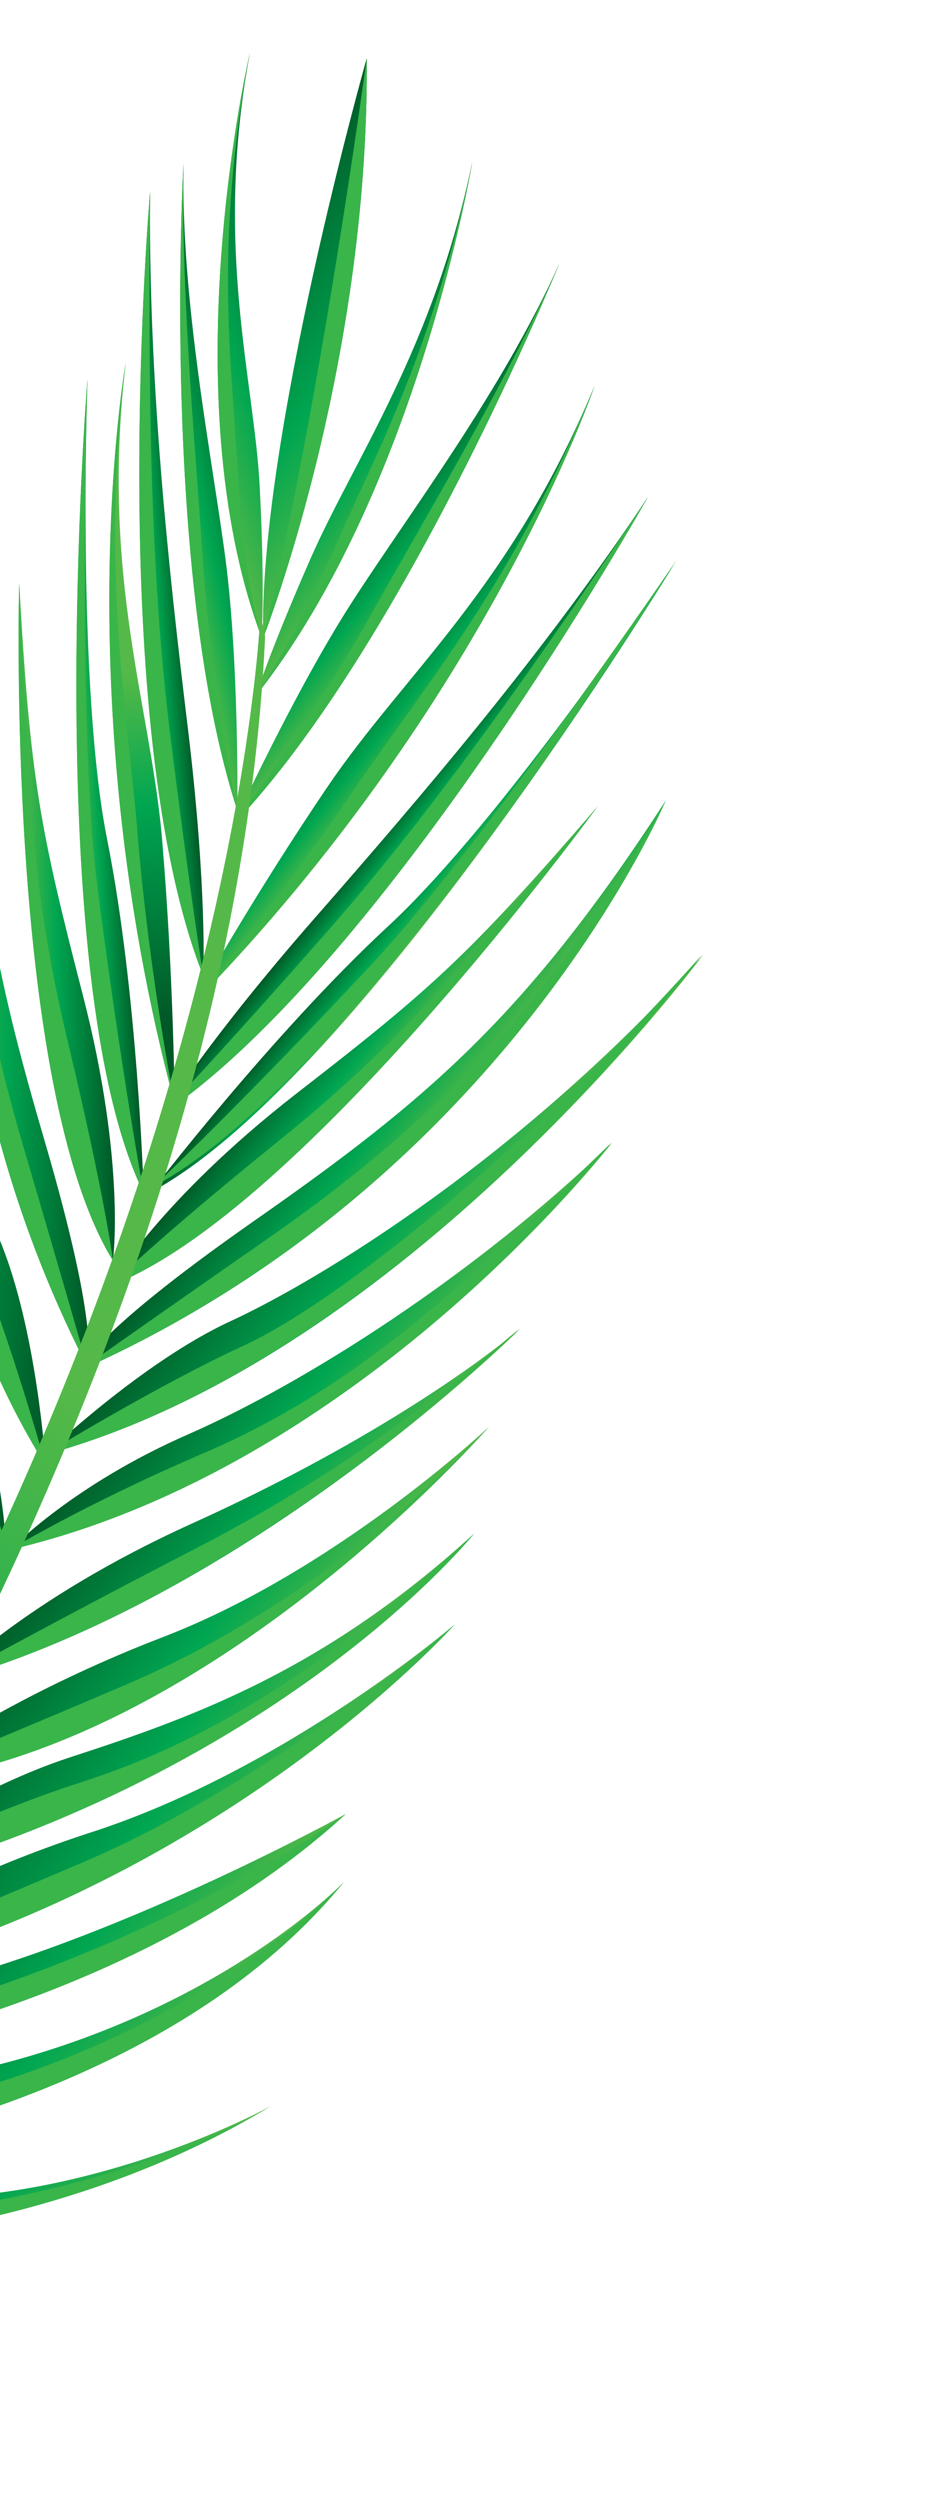 <svg width="261" height="691" viewBox="0 0 261 691" fill="none" xmlns="http://www.w3.org/2000/svg">
<path d="M-111.515 620.905C-111.515 620.905 -7.837 632.275 74.964 582.106C74.964 582.106 29.12 607.527 -23.092 607.681C-75.326 607.695 -102.017 614.999 -111.515 620.905Z" fill="url(#paint0_linear)"/>
<path d="M-96.972 602.509C-96.972 602.509 34.047 595.197 95.128 520.158C95.128 520.158 57.58 559.413 -13.14 573.587C-83.698 587.878 -96.972 602.509 -96.972 602.509Z" fill="url(#paint1_linear)"/>
<path d="M-77.34 573.756C-77.34 573.756 29.334 562.25 95.623 501.384C95.623 501.384 35.183 534.792 -17.515 548.294C-51.151 556.825 -77.34 573.756 -77.34 573.756Z" fill="url(#paint2_linear)"/>
<path d="M125.703 449.022C125.703 449.022 54.085 529.702 -65.797 551.688C-65.797 551.688 -29.135 524.132 24.927 506.563C79.011 489.133 125.703 449.022 125.703 449.022Z" fill="url(#paint3_linear)"/>
<path d="M131.065 423.922C131.065 423.922 73.869 495.501 -48.465 523.722C-48.465 523.722 -15.264 496.848 20.209 485.462C55.662 473.936 90.574 460.782 131.065 423.922Z" fill="url(#paint4_linear)"/>
<path d="M135.291 394.291C135.291 394.291 55.676 485.923 -30.851 493C-30.851 493 -2.893 470.941 45.174 452.452C93.241 433.963 135.291 394.291 135.291 394.291Z" fill="url(#paint5_linear)"/>
<path d="M144.034 367.094C144.034 367.094 69.304 441.551 -14.98 464.834C-14.98 464.834 6.468 442.22 53.125 421.097C99.782 399.973 130.399 378.498 144.034 367.094Z" fill="url(#paint6_linear)"/>
<path d="M169.281 315.771C169.281 315.771 99.838 405.816 2.997 428.204C2.997 428.204 20.06 410.414 52.13 396.419C84.317 382.263 131.085 352.701 169.281 315.771Z" fill="url(#paint7_linear)"/>
<path d="M194.559 263.73C194.559 263.73 112.049 375.224 12.473 402.035C12.473 402.035 39.307 376.44 63.674 365.217C88.041 353.994 144.384 319.941 194.559 263.73Z" fill="url(#paint8_linear)"/>
<path d="M184.08 221.264C184.08 221.264 140.078 326.179 22.384 378.652C22.384 378.652 22.838 370.589 70.713 337.144C118.587 303.699 145.77 280.333 184.08 221.264Z" fill="url(#paint9_linear)"/>
<path d="M165.214 222.923C165.214 222.923 83.67 335.122 30.461 355.413C30.461 355.413 43.92 331.905 81.714 302.459C119.53 273.152 129.546 264.168 165.214 222.923Z" fill="url(#paint10_linear)"/>
<path d="M186.097 156.439C186.097 156.439 99.417 298.841 41.695 329.541C41.695 329.541 75.256 285.769 107.046 256.261C138.998 226.871 186.097 156.439 186.097 156.439Z" fill="url(#paint11_linear)"/>
<path d="M179.131 137.402C179.131 137.402 106.875 266.135 44.77 308.08C44.77 308.08 57.174 287.877 86.972 253.827C116.769 219.777 150.094 180.895 179.131 137.402Z" fill="url(#paint12_linear)"/>
<path d="M164.355 106.738C164.355 106.738 134.533 194.598 53.41 277.474C53.41 277.474 69.452 248.568 90.689 217.281C111.925 185.994 140.984 162.764 164.355 106.738Z" fill="url(#paint13_linear)"/>
<path d="M-111.91 621.109C-111.91 621.109 -8.233 632.479 74.568 582.31C74.568 582.31 42.14 604.068 -29.867 612.733C-71.326 617.775 -90.075 619.273 -111.91 621.109Z" fill="#39B54A"/>
<path d="M-97.508 602.735C-97.508 602.735 33.908 595.219 95.128 520.158C95.128 520.158 57.453 560.432 -12.153 578.999C-67.251 593.59 -97.508 602.735 -97.508 602.735Z" fill="#39B54A"/>
<path d="M-77.736 573.96C-77.736 573.96 29.473 562.229 95.623 501.384C95.623 501.384 52.869 532.889 -16.184 554.081C-42.467 562.178 -77.736 573.96 -77.736 573.96Z" fill="#39B54A"/>
<path d="M125.703 449.022C125.703 449.022 53.689 529.906 -66.193 551.893C-66.193 551.893 -20.56 533.355 23.058 514.704C75.245 492.432 125.703 449.022 125.703 449.022Z" fill="#39B54A"/>
<path d="M131.065 423.922C131.065 423.922 73.869 495.501 -48.465 523.722C-48.465 523.722 -13.276 504.102 22.198 492.716C57.672 481.33 90.574 460.782 131.065 423.922Z" fill="#39B54A"/>
<path d="M134.895 394.495C134.895 394.495 55.28 486.127 -31.247 493.205C-31.247 493.205 -9.876 484.733 34.952 465.607C94.894 439.985 134.895 394.495 134.895 394.495Z" fill="#39B54A"/>
<path d="M143.5 367.32C143.5 367.32 68.77 441.777 -15.514 465.06C-15.514 465.06 14.31 448.561 55.124 427.493C100.671 403.831 130.005 378.702 143.5 367.32Z" fill="#39B54A"/>
<path d="M168.885 315.976C168.885 315.976 99.441 406.021 2.601 428.409C2.601 428.409 23.202 415.918 55.433 402.041C100.143 383.076 130.688 352.906 168.885 315.976Z" fill="#39B54A"/>
<path d="M194.024 263.956C194.024 263.956 111.514 375.45 11.939 402.261C11.939 402.261 43.065 383.133 67.432 371.909C91.938 360.664 143.85 320.167 194.024 263.956Z" fill="#39B54A"/>
<path d="M184.08 221.264C184.08 221.264 139.681 326.384 21.988 378.857C21.988 378.857 26.59 375.427 74.604 341.96C122.618 308.494 154.644 274.096 184.08 221.264Z" fill="#39B54A"/>
<path d="M165.214 222.923C165.214 222.923 83.67 335.122 30.461 355.413C30.461 355.413 42.293 343.434 76.896 315.485C115.426 284.354 129.546 264.168 165.214 222.923Z" fill="#39B54A"/>
<path d="M187.112 154.71C187.112 154.71 100.433 297.112 42.711 327.812C42.711 327.812 68.443 303.388 103.283 265.982C132.892 234.388 187.112 154.71 187.112 154.71Z" fill="#39B54A"/>
<path d="M179.131 137.402C179.131 137.402 106.875 266.135 44.77 308.08C44.77 308.08 60.591 291.482 90.41 257.572C120.229 223.662 150.094 180.895 179.131 137.402Z" fill="#39B54A"/>
<path d="M164.355 106.738C164.355 106.738 134.747 194.137 53.623 277.013C53.623 277.013 75.825 250.999 96.923 219.734C118.02 188.469 140.984 162.764 164.355 106.738Z" fill="#39B54A"/>
<path d="M154.646 72.858C154.646 72.858 111.727 178.318 64.519 227.929C64.519 227.929 81.456 191.033 97.314 166.437C113.172 141.841 138.746 108.165 154.646 72.858Z" fill="url(#paint14_linear)"/>
<path d="M154.646 72.858C154.646 72.858 111.727 178.318 64.519 227.929C64.519 227.929 86.618 198.506 102.233 170.522C116.385 145.05 138.746 108.165 154.646 72.858Z" fill="#39B54A"/>
<path d="M130.57 44.787C130.57 44.787 115.603 135.468 70.802 192.268C70.802 192.268 73.974 181.497 85.87 154.379C97.767 127.261 119.905 96.261 130.57 44.787Z" fill="url(#paint15_linear)"/>
<path d="M130.57 44.787C130.57 44.787 115.603 135.468 70.802 192.268C70.802 192.268 80.54 178.759 92.436 151.642C104.333 124.524 119.905 96.261 130.57 44.787Z" fill="#39B54A"/>
<path d="M50.72 45.257C50.72 45.257 44.346 159.001 65.627 224.045C65.627 224.045 66.141 183.432 62.338 154.482C58.535 125.532 50.062 84.037 50.72 45.257Z" fill="url(#paint16_linear)"/>
<path d="M50.72 45.257C50.72 45.257 44.346 159.001 65.627 224.045C65.627 224.045 58.281 187.941 56.155 156.017C54.324 126.902 50.062 84.037 50.72 45.257Z" fill="#39B54A"/>
<path d="M69.074 14.705C69.074 14.705 47.048 108.627 72.269 176.053C72.269 176.053 73.338 164.612 71.817 134.735C70.295 104.858 59.057 68.504 69.074 14.705Z" fill="url(#paint17_linear)"/>
<path d="M69.074 14.705C69.074 14.705 47.048 108.627 72.269 176.053C72.269 176.053 67.239 160.282 65.696 130.266C64.153 100.25 59.057 68.504 69.074 14.705Z" fill="#39B54A"/>
<path d="M72.752 176.406C72.752 176.406 102.088 101.895 101.401 16.084C101.401 16.084 71.414 122.095 72.752 176.406Z" fill="url(#paint18_linear)"/>
<path d="M72.752 176.406C72.752 176.406 102.088 101.895 101.401 16.084C101.401 16.084 88.091 114.641 72.752 176.406Z" fill="#39B54A"/>
<path d="M-41.025 231.123C-41.025 231.123 -53.05 344.322 1.569 427.286C1.569 427.286 1.453 402.756 -12.029 370.32C-25.51 337.885 -38.886 284.167 -41.025 231.123Z" fill="url(#paint19_linear)"/>
<path d="M-40.798 231.659C-40.798 231.659 -52.823 344.858 1.796 427.821C1.796 427.821 -4.408 404.526 -18.285 372.295C-37.55 327.489 -38.799 284.725 -40.798 231.659Z" fill="#39B54A"/>
<path d="M-27.25 179.449C-27.25 179.449 -42.407 317.4 12.585 404.587C12.585 404.587 10.256 367.7 -0.057 342.762C-10.488 317.986 -28.613 254.877 -27.25 179.449Z" fill="url(#paint20_linear)"/>
<path d="M-27.163 180.007C-27.163 180.007 -42.32 317.957 12.673 405.144C12.673 405.144 2.906 369.988 -7.407 345.051C-17.838 320.275 -28.547 255.294 -27.163 180.007Z" fill="#39B54A"/>
<path d="M-3.515 153.196C-3.515 153.196 -34.857 262.416 23.861 377.137C23.861 377.137 28.543 370.555 12.084 314.464C-4.374 258.373 -10.592 223.092 -3.515 153.196Z" fill="url(#paint21_linear)"/>
<path d="M-3.515 153.196C-3.515 153.196 -34.63 262.951 24.087 377.673C24.087 377.673 22.638 372.047 6.18 315.956C-10.278 259.865 -13.659 212.581 -3.515 153.196Z" fill="#39B54A"/>
<path d="M5.305 161.239C5.305 161.239 1.408 300.002 31.23 348.442C31.23 348.442 34.893 321.61 22.948 275.233C11.002 228.857 8.38 215.707 5.305 161.239Z" fill="url(#paint22_linear)"/>
<path d="M5.305 161.24C5.305 161.24 1.407 300.003 31.23 348.442C31.23 348.442 29.178 331.636 18.869 288.429C7.381 240.412 8.379 215.708 5.305 161.24Z" fill="#39B54A"/>
<path d="M24.182 104.774C24.182 104.774 10.865 270.982 39.723 329.705C39.723 329.705 38.115 274.58 29.63 232.088C21.145 189.596 24.182 104.774 24.182 104.774Z" fill="url(#paint23_linear)"/>
<path d="M24.182 104.774C24.182 104.774 10.865 270.982 39.723 329.705C39.723 329.705 33.269 294.746 26.793 244.091C21.374 201.121 24.182 104.774 24.182 104.774Z" fill="#39B54A"/>
<path d="M41.505 52.974C41.505 52.974 28.641 200.13 56.203 269.76C56.203 269.76 57.353 246.031 51.93 201.206C46.506 156.381 40.984 105.435 41.505 52.974Z" fill="url(#paint24_linear)"/>
<path d="M41.505 52.974C41.505 52.974 28.641 200.13 56.203 269.76C56.203 269.76 52.542 247.21 46.957 202.267C41.373 157.325 40.984 105.435 41.505 52.974Z" fill="#39B54A"/>
<path d="M34.754 100.27C34.754 100.27 18.236 192.905 48.279 304.964C48.279 304.964 48.035 270.463 44.899 232.988C41.882 195.352 27.731 160.452 34.754 100.27Z" fill="url(#paint25_linear)"/>
<path d="M34.754 100.27C34.754 100.27 18.236 192.905 48.279 304.964C48.279 304.964 41.321 269.513 38.164 231.898C35.147 194.262 27.731 160.452 34.754 100.27Z" fill="#39B54A"/>
<path d="M-156.379 688.276C-156.379 688.276 60.922 431.727 73.257 176.899C73.453 173.585 71.96 172.248 72.017 168.957C72.017 168.957 64.073 416.249 -171.887 685.843L-156.379 688.276Z" fill="url(#paint26_linear)"/>
<defs>
<linearGradient id="paint0_linear" x1="29.589" y1="639.35" x2="-66.275" y2="563.542" gradientUnits="userSpaceOnUse">
<stop stop-color="#54B948"/>
<stop offset="0.376" stop-color="#00A651"/>
<stop offset="1" stop-color="#005826"/>
</linearGradient>
<linearGradient id="paint1_linear" x1="38.097" y1="592.217" x2="-40.07" y2="530.403" gradientUnits="userSpaceOnUse">
<stop stop-color="#54B948"/>
<stop offset="0.376" stop-color="#00A651"/>
<stop offset="1" stop-color="#005826"/>
</linearGradient>
<linearGradient id="paint2_linear" x1="44.7" y1="565.678" x2="-26.461" y2="509.404" gradientUnits="userSpaceOnUse">
<stop stop-color="#54B948"/>
<stop offset="0.376" stop-color="#00A651"/>
<stop offset="1" stop-color="#005826"/>
</linearGradient>
<linearGradient id="paint3_linear" x1="63.79" y1="527.138" x2="-4.052" y2="473.489" gradientUnits="userSpaceOnUse">
<stop stop-color="#54B948"/>
<stop offset="0.376" stop-color="#00A651"/>
<stop offset="1" stop-color="#005826"/>
</linearGradient>
<linearGradient id="paint4_linear" x1="72.218" y1="498.294" x2="10.275" y2="449.31" gradientUnits="userSpaceOnUse">
<stop stop-color="#54B948"/>
<stop offset="0.376" stop-color="#00A651"/>
<stop offset="1" stop-color="#005826"/>
</linearGradient>
<linearGradient id="paint5_linear" x1="79.299" y1="465.09" x2="25.098" y2="422.229" gradientUnits="userSpaceOnUse">
<stop stop-color="#54B948"/>
<stop offset="0.376" stop-color="#00A651"/>
<stop offset="1" stop-color="#005826"/>
</linearGradient>
<linearGradient id="paint6_linear" x1="89.593" y1="435.777" x2="39.265" y2="395.977" gradientUnits="userSpaceOnUse">
<stop stop-color="#54B948"/>
<stop offset="0.376" stop-color="#00A651"/>
<stop offset="1" stop-color="#005826"/>
</linearGradient>
<linearGradient id="paint7_linear" x1="109.934" y1="390.735" x2="62.368" y2="353.121" gradientUnits="userSpaceOnUse">
<stop stop-color="#54B948"/>
<stop offset="0.376" stop-color="#00A651"/>
<stop offset="1" stop-color="#005826"/>
</linearGradient>
<linearGradient id="paint8_linear" x1="125.876" y1="350.605" x2="81.021" y2="315.135" gradientUnits="userSpaceOnUse">
<stop stop-color="#54B948"/>
<stop offset="0.376" stop-color="#00A651"/>
<stop offset="1" stop-color="#005826"/>
</linearGradient>
<linearGradient id="paint9_linear" x1="120.743" y1="313.885" x2="91.28" y2="290.586" gradientUnits="userSpaceOnUse">
<stop stop-color="#54B948"/>
<stop offset="0.376" stop-color="#00A651"/>
<stop offset="1" stop-color="#005826"/>
</linearGradient>
<linearGradient id="paint10_linear" x1="107.385" y1="296.729" x2="88.066" y2="281.452" gradientUnits="userSpaceOnUse">
<stop stop-color="#54B948"/>
<stop offset="0.376" stop-color="#00A651"/>
<stop offset="1" stop-color="#005826"/>
</linearGradient>
<linearGradient id="paint11_linear" x1="122.125" y1="249.429" x2="111.551" y2="241.067" gradientUnits="userSpaceOnUse">
<stop stop-color="#54B948"/>
<stop offset="0.376" stop-color="#00A651"/>
<stop offset="1" stop-color="#005826"/>
</linearGradient>
<linearGradient id="paint12_linear" x1="119.863" y1="229.022" x2="110.952" y2="221.976" gradientUnits="userSpaceOnUse">
<stop stop-color="#54B948"/>
<stop offset="0.376" stop-color="#00A651"/>
<stop offset="1" stop-color="#005826"/>
</linearGradient>
<linearGradient id="paint13_linear" x1="118.385" y1="199.808" x2="101.363" y2="186.347" gradientUnits="userSpaceOnUse">
<stop stop-color="#54B948"/>
<stop offset="0.376" stop-color="#00A651"/>
<stop offset="1" stop-color="#005826"/>
</linearGradient>
<linearGradient id="paint14_linear" x1="120.164" y1="158.771" x2="99.522" y2="142.447" gradientUnits="userSpaceOnUse">
<stop stop-color="#54B948"/>
<stop offset="0.376" stop-color="#00A651"/>
<stop offset="1" stop-color="#005826"/>
</linearGradient>
<linearGradient id="paint15_linear" x1="118.203" y1="132.408" x2="83.204" y2="104.731" gradientUnits="userSpaceOnUse">
<stop stop-color="#54B948"/>
<stop offset="0.376" stop-color="#00A651"/>
<stop offset="1" stop-color="#005826"/>
</linearGradient>
<linearGradient id="paint16_linear" x1="44.999" y1="137.741" x2="70.647" y2="131.849" gradientUnits="userSpaceOnUse">
<stop stop-color="#54B948"/>
<stop offset="0.376" stop-color="#00A651"/>
<stop offset="1" stop-color="#005826"/>
</linearGradient>
<linearGradient id="paint17_linear" x1="45.532" y1="104.904" x2="95.849" y2="85.981" gradientUnits="userSpaceOnUse">
<stop stop-color="#54B948"/>
<stop offset="0.376" stop-color="#00A651"/>
<stop offset="1" stop-color="#005826"/>
</linearGradient>
<linearGradient id="paint18_linear" x1="117.215" y1="120.074" x2="56.861" y2="72.346" gradientUnits="userSpaceOnUse">
<stop stop-color="#54B948"/>
<stop offset="0.376" stop-color="#00A651"/>
<stop offset="1" stop-color="#005826"/>
</linearGradient>
<linearGradient id="paint19_linear" x1="-49.878" y1="326.357" x2="10.496" y2="331.992" gradientUnits="userSpaceOnUse">
<stop stop-color="#54B948"/>
<stop offset="0.376" stop-color="#00A651"/>
<stop offset="1" stop-color="#005826"/>
</linearGradient>
<linearGradient id="paint20_linear" x1="-36.019" y1="289.836" x2="20.996" y2="294.263" gradientUnits="userSpaceOnUse">
<stop stop-color="#54B948"/>
<stop offset="0.376" stop-color="#00A651"/>
<stop offset="1" stop-color="#005826"/>
</linearGradient>
<linearGradient id="paint21_linear" x1="-12.176" y1="264.883" x2="25.382" y2="265.17" gradientUnits="userSpaceOnUse">
<stop stop-color="#54B948"/>
<stop offset="0.376" stop-color="#00A651"/>
<stop offset="1" stop-color="#005826"/>
</linearGradient>
<linearGradient id="paint22_linear" x1="6.204" y1="255.027" x2="30.829" y2="254.709" gradientUnits="userSpaceOnUse">
<stop stop-color="#54B948"/>
<stop offset="0.376" stop-color="#00A651"/>
<stop offset="1" stop-color="#005826"/>
</linearGradient>
<linearGradient id="paint23_linear" x1="21.492" y1="217.765" x2="34.96" y2="217.183" gradientUnits="userSpaceOnUse">
<stop stop-color="#54B948"/>
<stop offset="0.376" stop-color="#00A651"/>
<stop offset="1" stop-color="#005826"/>
</linearGradient>
<linearGradient id="paint24_linear" x1="38.789" y1="162.084" x2="50.12" y2="161.286" gradientUnits="userSpaceOnUse">
<stop stop-color="#54B948"/>
<stop offset="0.376" stop-color="#00A651"/>
<stop offset="1" stop-color="#005826"/>
</linearGradient>
<linearGradient id="paint25_linear" x1="36.051" y1="186.626" x2="44.081" y2="282.568" gradientUnits="userSpaceOnUse">
<stop stop-color="#54B948"/>
<stop offset="0.376" stop-color="#00A651"/>
<stop offset="1" stop-color="#005826"/>
</linearGradient>
<linearGradient id="paint26_linear" x1="0.574" y1="371.579" x2="-237.907" y2="696.164" gradientUnits="userSpaceOnUse">
<stop stop-color="#54B948"/>
<stop offset="0.376" stop-color="#00A651"/>
<stop offset="1" stop-color="#005826"/>
</linearGradient>
</defs>
</svg>
